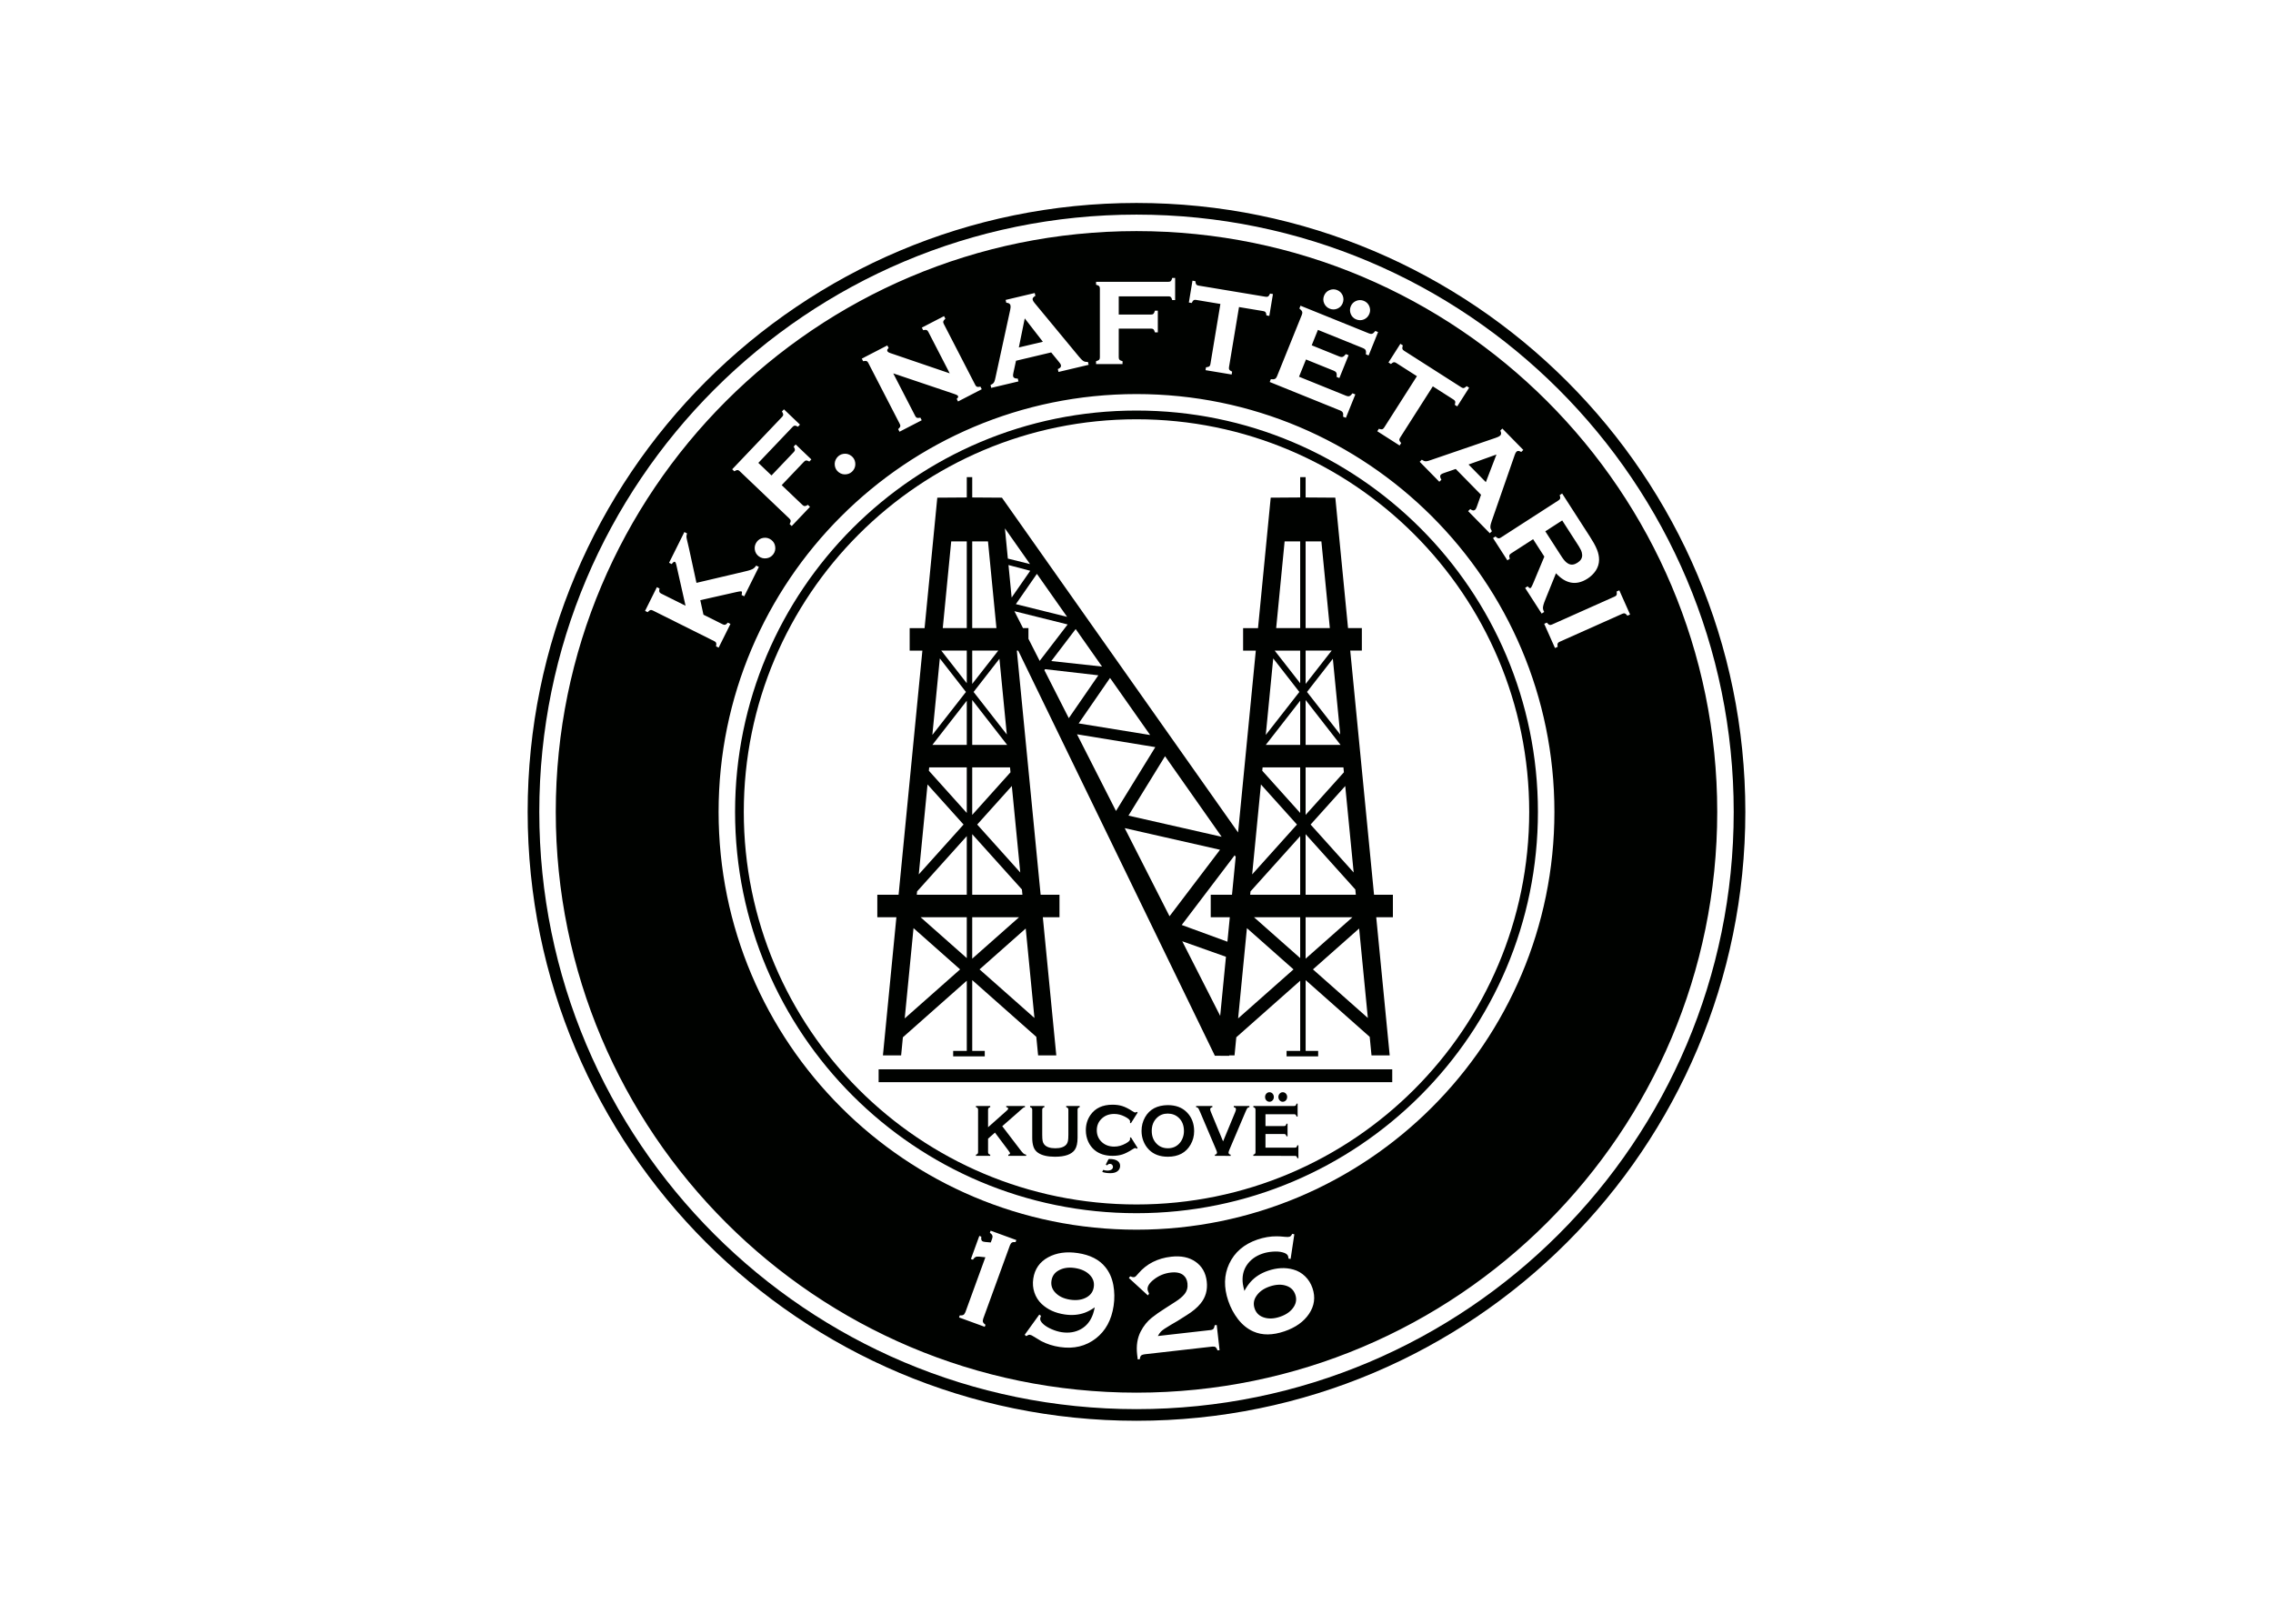 <svg clip-rule="evenodd" fill-rule="evenodd" stroke-linejoin="round" stroke-miterlimit="2" viewBox="0 0 560 400" xmlns="http://www.w3.org/2000/svg"><g fill="#000200" transform="matrix(1.2 0 0 1.2 129.7 49.7)"><path d="m125.25.25c69.024 0 125 55.976 125 125s-55.976 125-125 125-125-55.976-125-125 55.976-125 125-125zm0 2.39c-67.705 0-122.612 54.905-122.612 122.61 0 67.704 54.907 122.611 122.612 122.611 67.706 0 122.613-54.907 122.613-122.611.001-67.705-54.906-122.61-122.613-122.61z"/><path d="m125.25 6.025c65.837 0 119.229 53.39 119.229 119.226 0 65.834-53.393 119.225-119.229 119.225-65.837 0-119.229-53.391-119.229-119.225 0-65.836 53.392-119.226 119.229-119.226zm-33.995 211.012.407.147c.181-.267.346-.439.488-.519.187-.108.44-.147.776-.115l1.297.135-4.104 11.273c-.144.315-.28.502-.418.558-.176.093-.423.129-.737.101l-.152.418 5.282 1.927.152-.419c-.271-.185-.438-.371-.504-.552-.073-.163-.062-.396.038-.698l5.491-15.08c.11-.277.251-.463.418-.559.164-.087.411-.118.737-.085l.152-.419-5.282-1.926-.152.419c.271.195.441.389.507.568.066.182.054.404-.042.666l-.281.771-1.193-.111c-.164-.02-.292-.047-.387-.081-.221-.081-.341-.235-.361-.46-.025-.095-.027-.277-.002-.545l-.407-.148zm11.042 15.559.321.282c.06-.025.151-.083.278-.17.171-.094.324-.134.463-.113.211.032.491.164.834.393.629.4 1.119.698 1.468.889 1.16.613 2.446 1.025 3.858 1.234 2.857.426 5.317-.163 7.389-1.767 2-1.553 3.214-3.787 3.647-6.699.213-1.439.193-2.851-.057-4.235-.265-1.443-.808-2.674-1.636-3.693-1.241-1.551-3.134-2.518-5.671-2.895-2.349-.349-4.373-.061-6.074.866-1.745.949-2.768 2.412-3.061 4.391-.147.988-.07 1.93.229 2.828.308.928.811 1.716 1.504 2.37 1.224 1.145 2.792 1.862 4.708 2.146 1.512.225 2.899.104 4.165-.363.619-.229 1.288-.59 2.02-1.095-.137.617-.258 1.088-.37 1.407-.497 1.397-1.315 2.416-2.463 3.061-1.153.643-2.463.855-3.93.638-.67-.1-1.357-.303-2.066-.608-.708-.307-1.274-.646-1.697-1.02-.507-.449-.732-.856-.678-1.223.019-.126.073-.306.156-.523l-.341-.247zm10.274-13.708c-1.318-.195-2.448-.014-3.396.55-.786.463-1.247 1.151-1.383 2.065-.133.9.108 1.688.724 2.37.735.813 1.777 1.318 3.131 1.521 1.363.201 2.511.022 3.451-.542.787-.473 1.247-1.156 1.381-2.058.134-.905-.107-1.697-.723-2.378-.734-.814-1.795-1.321-3.185-1.528zm17.063 13.962c.205-.366.414-.666.62-.895.313-.322 1-.791 2.059-1.407.687-.383 1.133-.644 1.346-.782l1.886-1.192c1.219-.753 2.173-1.548 2.853-2.388 1.048-1.273 1.473-2.782 1.276-4.52-.201-1.785-.974-3.143-2.311-4.069-1.313-.916-2.974-1.258-4.987-1.029-2.8.317-5.047 1.46-6.74 3.431-.281.332-.448.519-.501.563-.143.126-.286.199-.423.215-.155.018-.408-.044-.755-.182l-.275.342 3.894 3.57.253-.339c-.187-.417-.288-.693-.304-.829-.078-.684.37-1.392 1.345-2.137 1.01-.777 2.146-1.235 3.415-1.379 1.141-.13 2.005.054 2.594.546.476.395.752.95.833 1.665.097.857-.103 1.591-.601 2.206-.424.534-1.059 1.064-1.908 1.6l-2.067 1.326c-1.096.692-2.013 1.335-2.752 1.929-.922.739-1.68 1.68-2.269 2.819-.693 1.343-.941 2.916-.737 4.721.025.221.067.56.129 1.021l.415-.047c.027-.313.111-.557.258-.73.131-.144.43-.244.885-.297l13.778-1.561c.315-.018.535.029.66.135.133.108.264.319.386.644l.416-.047-.584-5.162-.416.047c-.048.34-.131.582-.249.725-.123.143-.318.231-.598.263zm28.019-20.879-.42-.101c-.037.047-.096.143-.17.277-.096.158-.218.266-.361.314-.202.069-.508.078-.918.033-.725-.073-1.297-.112-1.722-.112-1.312-.013-2.647.213-4.008.679-2.741.938-4.666 2.592-5.777 4.972-1.071 2.299-1.13 4.838-.182 7.615.473 1.387 1.141 2.635 1.999 3.749.906 1.159 1.956 2.002 3.154 2.529 1.813.807 3.941.796 6.386-.04 2.271-.776 3.948-1.966 5.03-3.568 1.118-1.654 1.359-3.42.72-5.296-.326-.955-.828-1.761-1.506-2.42-.713-.688-1.521-1.152-2.427-1.399-1.628-.46-3.364-.377-5.213.255-1.435.49-2.608 1.231-3.517 2.229-.454.491-.895 1.122-1.317 1.903-.16-.611-.263-1.082-.314-1.416-.197-1.47.063-2.751.792-3.852.737-1.104 1.808-1.896 3.215-2.377.652-.224 1.359-.358 2.121-.414s1.422-.016 1.978.13c.66.165 1.05.422 1.17.772.038.111.075.289.109.532l.418.063zm-5.1 10.725c-1.257.43-2.176 1.11-2.764 2.047-.488.773-.582 1.597-.284 2.471.294.861.871 1.451 1.733 1.771 1.029.386 2.193.353 3.503-.095 1.309-.447 2.25-1.135 2.827-2.068.485-.782.583-1.602.287-2.463-.295-.866-.873-1.46-1.734-1.781-1.029-.385-2.215-.345-3.568.118zm-44.821-191.766 1.605 1.961c.132.157.341.424.389.627.097.413-.184.639-.537.785l-.094.039.141.597 6.185-1.464-.14-.593-.099.004c-.286.012-.571-.03-.819-.179-.324-.196-.677-.607-.915-.896l-9.124-11.03c-.163-.191-.328-.432-.387-.679-.082-.348.205-.582.478-.735l.078-.044-.138-.585-5.975 1.414.138.581.085.008c.349.034.68.152.768.527.068.288.003.682-.059.966l-3.015 13.859c-.06.299-.163.764-.331 1.021-.136.21-.374.358-.596.461l-.088.041.139.592 5.594-1.324-.139-.588-.093-.001c-.329-.004-.765-.065-.855-.444-.052-.219.002-.53.052-.746l.534-2.466zm-1.704-2.187-3.72-4.8-1.215 5.968zm100.651 40.529 2.303 3.577-2.271 5.435c-.071.171-.382.905-.535 1.004-.188.122-.442-.145-.553-.268l-.067-.076-.516.333 3.392 5.266.523-.337-.055-.098c-.165-.297-.236-.609-.189-.948.087-.561.41-1.337.625-1.866l2.037-5.032c1.873 2.037 4.032 2.68 6.486 1.099.665-.43 1.233-.971 1.676-1.628.438-.671.675-1.406.685-2.207.009-.723-.153-1.431-.419-2.1-.366-.92-.925-1.847-1.46-2.677l-5.704-8.858-.505.325.027.086c.055.181.115.432.064.62-.049.165-.199.294-.34.386l-11.844 7.637c-.14.09-.313.167-.482.143-.191-.031-.396-.19-.537-.315l-.068-.06-.504.326 2.945 4.573.506-.327-.029-.087c-.058-.178-.119-.422-.063-.606.046-.172.185-.298.329-.39zm2.505-1.615 2.974 4.618c.299.463.642 1.008 1.004 1.423.206.242.451.443.729.596.651.36 1.299.192 1.898-.194.598-.386 1.016-.908.957-1.649-.021-.317-.099-.623-.231-.911-.231-.499-.592-1.04-.89-1.502l-2.974-4.618zm-173.491 14.135 7.449-1.679c.136-.03.869-.185.99-.131.196.097.104.494.062.648l-.025.095.544.271 3.007-6.035-.548-.273-.059.083c-.2.282-.448.52-.763.669-.496.232-1.255.398-1.79.524l-9.653 2.271-1.515-6.979-.277-1.191c-.08-.351-.245-.949-.264-1.3-.016-.172.049-.429.092-.593l.025-.094-.543-.272-3.143 6.307.545.272.06-.08c.106-.141.386-.489.603-.381.146.073.25.482.284.624l1.892 8.385-4.988-2.489c-.151-.076-.305-.186-.374-.346-.076-.177-.038-.433 0-.615l.02-.091-.541-.27-2.425 4.869.538.268.061-.067c.127-.14.313-.319.499-.372.166-.042.347.016.495.09l12.608 6.292c.15.075.314.188.38.348.071.179.039.437.003.622l-.017.091.538.268 2.425-4.868-.54-.269-.061.07c-.123.14-.301.317-.488.363-.174.049-.361-.012-.515-.089l-3.941-1.967zm11.598-11.974c-.346.473-.49 1.001-.409 1.581.08.573.353 1.036.814 1.384.465.352.995.488 1.573.411.581-.076 1.052-.354 1.404-.82.349-.463.479-.99.402-1.564-.073-.577-.345-1.047-.809-1.397-.465-.351-.994-.5-1.573-.419-.581.076-1.049.356-1.402.824zm5.113-11.644 4.568-4.796c.116-.122.271-.245.444-.261.19-.015.419.085.585.171l.08.041.414-.434-3.218-3.069-.415.435.045.078c.097.164.213.396.211.592-.005.173-.122.334-.237.456l-4.568 4.797-2.704-2.579 7.032-7.383c.113-.119.263-.24.433-.255.184-.021.432.091.588.174l.08.042.414-.435-3.288-3.135-.415.436.047.078c.093.156.222.402.213.59-.007.172-.116.328-.231.448l-10.239 10.752.434.416.078-.047c.162-.096.393-.213.586-.208.173.007.334.124.456.24l10.19 9.719c.122.116.245.271.261.445.014.192-.092.428-.179.594l-.042.08.435.415 3.75-3.938-.437-.416-.079.049c-.158.098-.38.214-.573.203-.181-.004-.341-.118-.465-.236zm11.315-5.601c-.346.473-.49 1.001-.409 1.581.08.573.353 1.036.813 1.384.466.352.996.488 1.574.41.58-.075 1.051-.353 1.403-.82.35-.463.48-.99.403-1.564-.074-.577-.346-1.047-.81-1.397-.465-.352-.994-.5-1.572-.42-.58.078-1.049.358-1.402.826zm11.592-17.339 12.424 4.186c.165.054.771.261.855.425.117.228-.005.405-.185.555l-.074.062.278.539 4.871-2.517-.275-.534-.088.018c-.183.037-.443.073-.622.005-.161-.064-.275-.227-.352-.375l-6.464-12.528c-.077-.147-.137-.327-.097-.494.049-.185.228-.376.364-.503l.066-.062-.275-.534-4.561 2.356.276.535.088-.019c.185-.038.441-.073.623-.005.158.063.269.217.345.364l4.395 8.516-12.255-4.178c-.188-.063-.436-.173-.532-.358-.123-.239-.005-.431.182-.596l.07-.062-.277-.537-5.24 2.708.274.535.088-.019c.185-.038.44-.073.623-.005.158.063.269.217.345.364l6.465 12.528c.077.149.143.336.103.505-.05.187-.227.375-.365.504l-.066.062.276.534 4.56-2.356-.275-.534-.088.018c-.182.037-.444.073-.623.006-.161-.064-.275-.226-.352-.375zm120.677 24.916-.846 2.389c-.067.194-.188.511-.337.658-.302.297-.641.172-.948-.054l-.082-.06-.438.429 4.453 4.539.435-.427-.055-.082c-.157-.239-.269-.504-.27-.794 0-.378.169-.893.294-1.247l4.707-13.521c.079-.24.199-.505.381-.684.255-.25.604-.125.876.028l.077.044.429-.42-4.301-4.384-.425.418.037.077c.15.316.221.661-.053.931-.213.207-.583.355-.858.45l-13.409 4.592c-.287.104-.738.256-1.045.246-.25-.008-.499-.135-.703-.272l-.081-.054-.433.426 4.026 4.104.432-.423-.048-.08c-.166-.284-.34-.689-.063-.962.16-.158.455-.272.665-.342l2.385-.82zm.986-2.591 2.179-5.669-5.731 2.049zm-75.369-31.518h6.621c.169 0 .365.027.496.141.142.128.229.363.28.543l.025.086h.601v-4.449h-.602l-.024.087c-.053.184-.14.428-.283.562-.128.116-.324.143-.493.143h-6.621v-3.738h10.191c.164 0 .355.025.483.137.143.12.231.376.28.546l.025.087h.6v-4.545h-.601l-.024.087c-.049.176-.138.438-.28.563-.129.113-.317.142-.483.142h-14.846v.602l.087.025c.181.05.425.137.555.28.114.13.141.328.141.495v14.087c0 .167-.027.365-.142.496-.129.143-.373.229-.554.28l-.087.025v.601h5.437v-.604l-.089-.023c-.18-.047-.418-.128-.543-.275-.121-.134-.15-.328-.15-.5zm24.69-4.425 4.967.827c.163.027.357.084.467.217.12.14.166.409.187.584l.01.089.593.099.745-4.483-.594-.099-.038.082c-.076.166-.207.411-.368.509-.148.091-.347.085-.513.058l-13.767-2.29c-.161-.027-.34-.084-.445-.216-.122-.148-.171-.421-.192-.605l-.012-.088-.592-.099-.744 4.483.592.099.039-.082c.076-.161.206-.399.363-.492.146-.09.34-.083.501-.057l4.98.829-2.049 12.336c-.028.166-.087.355-.221.466-.152.12-.407.165-.593.186l-.09.01-.099.593 5.362.892.099-.593-.082-.039c-.169-.08-.398-.207-.502-.369-.091-.147-.085-.346-.058-.512zm39.791 16.277 4.246 2.712c.139.089.295.218.344.383.056.176-.008.44-.059.61l-.025.086.506.323 2.442-3.831-.506-.324-.067.061c-.136.122-.352.296-.538.324-.172.025-.353-.058-.494-.148l-11.765-7.513c-.137-.088-.279-.211-.324-.374-.054-.184.008-.455.06-.632l.025-.086-.505-.323-2.443 3.831.507.323.067-.06c.133-.118.346-.286.528-.31.168-.025.344.057.481.145l4.257 2.718-6.723 10.542c-.091.141-.22.292-.387.342-.186.051-.438-.008-.617-.063l-.087-.026-.323.508 4.583 2.926.322-.507-.06-.067c-.123-.14-.284-.347-.317-.537-.024-.171.059-.351.148-.493zm-26.039-5.517 5.7 2.306c.201.082.423.208.525.411.11.221.099.539.073.778l-.009.089.565.229 1.892-4.687-.563-.229-.057.069c-.149.188-.37.422-.604.5-.212.069-.449.012-.648-.069l-5.701-2.306 1.278-3.166 9.256 3.743c.201.082.424.209.528.408.116.211.098.55.071.78l-.011.09.565.229 1.938-4.8-.565-.229-.056.071c-.145.186-.357.427-.589.504-.214.07-.462.007-.663-.075l-14.052-5.683-.232.579.069.056c.188.15.418.365.503.599.071.206.011.446-.067.642l-5.099 12.624c-.083.205-.21.417-.414.52-.217.114-.522.1-.756.07l-.092-.013-.231.584 14.479 5.856c.204.083.415.209.519.414.113.217.101.523.069.757l-.012.091.582.235 1.939-4.8-.581-.235-.056.072c-.141.183-.362.44-.591.511-.213.07-.45.013-.65-.068l-9.682-3.917zm6.365-14.263c-.529-.19-1.054-.183-1.567.04-.514.222-.87.601-1.081 1.12-.212.526-.215 1.054.01 1.575.232.516.601.886 1.125 1.098.53.214 1.056.216 1.585-.003.51-.22.879-.582 1.087-1.096.218-.539.225-1.074.009-1.614-.234-.539-.628-.902-1.168-1.12zm5.495 2.223c-.528-.203-1.062-.203-1.581.022-.512.226-.878.591-1.089 1.112-.212.524-.211 1.051.003 1.575.211.517.58.892 1.098 1.101.539.218 1.075.231 1.613.008.535-.232.897-.627 1.115-1.167.208-.513.186-1.032-.02-1.543-.228-.528-.607-.893-1.139-1.108zm38.649 66.452c-.154.068-.345.124-.512.073-.183-.06-.36-.248-.48-.393l-.058-.069-.549.245 2.213 4.969.552-.246-.015-.091c-.031-.184-.055-.435.029-.608.073-.165.238-.271.396-.341l12.867-5.743c.154-.069.337-.118.505-.069.185.054.358.246.474.392l.058.072.551-.246-2.214-4.968-.549.245.013.089c.027.187.048.445-.03.622-.071.155-.232.257-.383.325zm-85.306-47.309c-47.377 0-85.799 38.41-85.799 85.772s38.422 85.77 85.799 85.77c47.378 0 85.8-38.408 85.8-85.77 0-47.363-38.422-85.772-85.8-85.772z"/><path d="m125.25 42.864c45.51 0 82.417 36.894 82.417 82.387s-36.907 82.386-82.417 82.386-82.417-36.894-82.417-82.386c.001-45.494 36.908-82.387 82.417-82.387zm0 1.792c-44.521 0-80.626 36.091-80.626 80.594 0 44.502 36.105 80.594 80.626 80.594s80.626-36.092 80.626-80.594c0-44.503-36.105-80.594-80.626-80.594z"/><path d="m72.306 178.102h105.449v2.638h-105.449z"/><path d="m96.192 191.091-1.417 1.244v2.744c0 .156.033.274.102.356.066.084.179.146.341.191v.24h-2.935v-.24c.167-.051.28-.114.345-.194.063-.079.097-.197.097-.354v-8.668c0-.15-.033-.267-.097-.346-.065-.079-.178-.143-.345-.194v-.241h2.935v.241c-.164.046-.28.108-.346.192-.063.081-.097.197-.097.348v3.584l3.868-3.44c.178-.161.268-.289.268-.384 0-.144-.133-.245-.399-.3v-.241h3.841v.241c-.16.036-.274.074-.343.121-.07.043-.27.215-.599.509l-.532.479-3.195 2.796 3.623 4.749c.335.439.578.724.726.852.15.128.335.213.561.251v.24h-3.669v-.24c.245-.054.367-.15.367-.284 0-.071-.11-.256-.332-.555z"/><path d="m113.15 186.419v5.736c0 1.083-.184 1.898-.55 2.438-.663.971-2.028 1.454-4.098 1.454-1.494 0-2.641-.264-3.432-.788-.466-.305-.785-.72-.966-1.244-.174-.521-.261-1.14-.261-1.859v-5.736c0-.156-.032-.274-.096-.354-.066-.079-.179-.143-.345-.194v-.241h2.939v.241c-.165.046-.28.108-.348.192-.066.081-.099.199-.099.355v5.104c0 .592.03 1.026.09 1.308.059.284.171.52.338.709.439.511 1.191.767 2.257.767 1.069 0 1.823-.256 2.263-.767.162-.188.272-.425.331-.709.059-.281.089-.716.089-1.308v-5.104c0-.156-.033-.274-.096-.354-.065-.079-.178-.143-.346-.194v-.241h2.77v.241c-.165.052-.28.115-.346.194-.061.08-.094.198-.094.354z"/><path d="m124.089 192.041 1.394 2.213-.189.153c-.132-.102-.236-.153-.315-.153-.093 0-.31.11-.65.331-.755.479-1.419.813-1.997.997-.577.187-1.244.279-1.996.279-1.509 0-2.737-.393-3.689-1.178-.541-.448-.969-1.014-1.287-1.688-.34-.733-.512-1.524-.512-2.384 0-1.178.313-2.221.941-3.127.985-1.414 2.495-2.119 4.53-2.119.752 0 1.422.092 2.008.279.586.184 1.253.518 2.002.996.341.221.558.332.65.332.079 0 .183-.053.315-.153l.189.162-1.394 2.204-.184-.145c.006-.073.012-.116.017-.135.005-.056.008-.092.008-.117 0-.294-.373-.626-1.112-.997-.704-.354-1.413-.531-2.129-.531-1.002 0-1.828.289-2.476.863-.743.647-1.115 1.476-1.115 2.488 0 1.018.372 1.853 1.115 2.5.654.567 1.479.853 2.476.853.78 0 1.557-.212 2.334-.639.605-.334.907-.628.907-.88 0-.013-.008-.095-.025-.252zm-5.142 5.618.437-.89c.067-.133.112-.209.14-.23s.084-.03.175-.03c.699 0 1.236.122 1.617.367.38.246.569.593.569 1.044 0 .429-.164.785-.487 1.058-.347.295-.851.442-1.51.442-.65 0-1.205-.083-1.667-.252l.188-.424c.304.096.585.145.845.145.358 0 .639-.067.85-.202.208-.135.313-.319.313-.553 0-.174-.06-.321-.175-.444s-.256-.184-.419-.184c-.249 0-.456.104-.628.315z"/><path d="m131.668 185.452c1.638 0 2.935.48 3.896 1.445 1.014 1.012 1.52 2.314 1.52 3.914 0 .98-.24 1.896-.728 2.744-.951 1.662-2.509 2.491-4.674 2.491-1.624 0-2.915-.48-3.876-1.446-.512-.514-.902-1.135-1.17-1.854-.232-.635-.351-1.303-.351-2.002 0-1.023.242-1.961.725-2.811.92-1.624 2.474-2.451 4.658-2.481zm.007 1.733c-.895 0-1.639.289-2.235.871-.708.683-1.06 1.581-1.06 2.689s.352 2.007 1.06 2.69c.597.582 1.346.871 2.247.871.905 0 1.651-.289 2.244-.871.353-.343.626-.766.813-1.268.164-.442.247-.903.247-1.377 0-1.159-.354-2.073-1.061-2.735-.6-.572-1.351-.86-2.255-.87z"/><path d="m143.025 192.896 2.49-6.014c.105-.253.157-.45.157-.591 0-.215-.15-.355-.454-.42v-.241h3.215v.241c-.202.031-.341.093-.42.188-.078.095-.214.37-.406.823l-3.255 7.658c-.139.324-.207.537-.207.637 0 .256.146.404.435.451v.24l-3.234-.001v-.24c.289-.046.433-.196.433-.458 0-.095-.068-.305-.207-.629l-3.255-7.658c-.191-.452-.328-.729-.405-.823-.078-.095-.219-.156-.421-.188v-.241h3.339v.241c-.303.064-.453.205-.453.42 0 .141.052.338.157.591z"/><path d="m151.731 191.375v2.806h6.043c.14 0 .245-.035.318-.104.073-.071.132-.197.179-.376h.221v2.648h-.221c-.047-.182-.105-.305-.179-.376-.073-.069-.179-.104-.318-.104l-8.534-.001v-.24c.166-.051.278-.114.345-.194.063-.079.096-.197.096-.354v-8.66c0-.156-.032-.274-.096-.354-.066-.079-.179-.143-.345-.194v-.241h8.369c.139 0 .245-.035.318-.106.072-.074.131-.2.18-.379h.22v2.647h-.22c-.049-.178-.107-.298-.18-.369-.073-.07-.18-.105-.318-.105h-5.878v2.43h3.814c.139 0 .244-.035.317-.104.072-.072.132-.197.179-.377h.22v2.59l-.22.001c-.048-.177-.106-.3-.179-.371-.073-.074-.179-.11-.317-.11h-3.814zm.8-8.572c.264 0 .479.095.656.284.174.197.26.436.26.722 0 .253-.086.477-.26.668-.177.189-.388.284-.642.284-.245 0-.454-.095-.635-.284-.174-.187-.261-.417-.261-.691 0-.271.084-.498.254-.686.171-.19.382-.287.628-.297zm2.747 0c.253 0 .465.095.642.284.174.197.26.422.26.676 0 .286-.086.522-.26.714-.177.189-.393.284-.656.284-.242 0-.452-.098-.622-.289-.171-.192-.259-.423-.259-.694 0-.267.088-.491.259-.683.169-.191.384-.287.636-.292z"/><path d="m158.854 87.526v-17.807h-3.193l-1.736 17.807zm1.116-17.807v17.807h4.974l-1.737-17.807zm0 85.669v-8.504l9.612.001zm-12.051-6.27 9.565 8.469-11.371 10.062zm10.935 6.15v-8.383l-9.478-.001zm2.621 2.319 11.271 9.974-1.79-18.368zm-1.505-27.757 10.204 11.351.106 1.087h-10.311v-12.438zm-1.116-4.359-7.785-8.664.067-.69h7.718zm0 4.761-10.199 11.344-.067.691h10.267v-12.035zm9.25-10.289-7.11 7.909 8.842 9.842zm-8.134 5.93v-9.756h7.761l.099 1.008zm-10.974 12.216 9.197-10.236-7.398-8.227zm9.858-35.658-7.063 9.07h7.063zm1.116-3.446 5.348-6.842h-5.348zm0 3.304 7.172 9.212h-7.172zm-6.651-8.543 5.364 6.888-6.896 8.824zm5.535 5.098v-6.7h-5.237zm8.219 10.517-6.82-8.727 5.306-6.813zm-76.672-21.835v-17.807h-3.193l-1.736 17.807zm1.117-17.807v17.807h4.973l-1.736-17.807zm0 85.669v-8.504l9.612.001zm-12.05-6.27 9.565 8.469-11.373 10.062zm10.933 6.15v-8.383l-9.477-.001zm2.621 2.319 11.272 9.974-1.791-18.368zm-1.504-27.757 10.204 11.351.106 1.087h-10.31zm-1.117-4.359-7.784-8.664.067-.69h7.716v9.354zm0 4.761-10.198 11.344-.068.691h10.266zm9.25-10.289-7.11 7.909 8.842 9.842zm-8.133 5.93v-9.756h7.761l.098 1.008zm-10.975 12.216 9.197-10.236-7.397-8.227zm9.858-35.658-7.062 9.07h7.062zm1.117-3.446 5.347-6.842h-5.347zm0 3.304 7.172 9.212h-7.172zm-6.652-8.543 5.363 6.888-6.895 8.824zm5.535 5.098v-6.7h-5.236zm8.219 10.517-6.82-8.727 5.305-6.813zm43.774 23.67-19.568-4.442 9.2 18.09zm-18.799-7.01 7.51-12.197 11.624 16.541zm-10.224-18.929 14.676 2.383-8.236-11.719zm15.735 4.867-16.075-2.63 8.004 15.738zm-21.353-17.669 10.419 1.134-5.414-7.703zm9.657 2.927-6.066 8.795-5.012-9.856.15-.197zm-16.931-14.612 10.52 2.612-6.203-8.825zm10.628 4.172-5.742 7.479-2.303-4.529v-2.202h-1.119l-1.765-3.471zm-12.273-13.523 4.551 1.129-5.156-7.336zm.779 7.996-.65-6.67 4.464 1.177zm43.999 73.748-8.973-3.182 7.79 15.316zm-9.081-6.529 10.867-14.306.215.306-.76 7.799h-4.367v4.617l3.917-.001-.49 5.022zm18.27-87.721 6.053-.042v-4.177h1.116v4.177l6.097.042 2.61 26.779h2.837v4.617h-2.386l4.887 50.124h3.871v4.617h-3.421l2.766 28.358h-3.735l-.371-3.806-13.153-11.648v14.534h2.571v1.117h-6.485v-1.117h2.797v-14.413l-13.12 11.616-.362 3.718-1.095-.001.003.092-2.945-.02-40.378-83.171h-.281l4.887 50.124h3.871v4.617h-3.42l2.765 28.358h-3.734l-.371-3.807-13.154-11.648v14.534h2.572v1.117h-6.486v-1.117h2.796v-14.413l-13.119 11.616-.362 3.718h-3.737l2.765-28.358h-3.917v-4.617l4.368-.001 4.886-50.123h-2.61v-4.617h3.06l2.612-26.779 6.053-.042v-4.177h1.117v4.177l6.097.042 48.485 68.725 3.64-37.329h-2.61v-4.617h3.061z"/></g></svg>